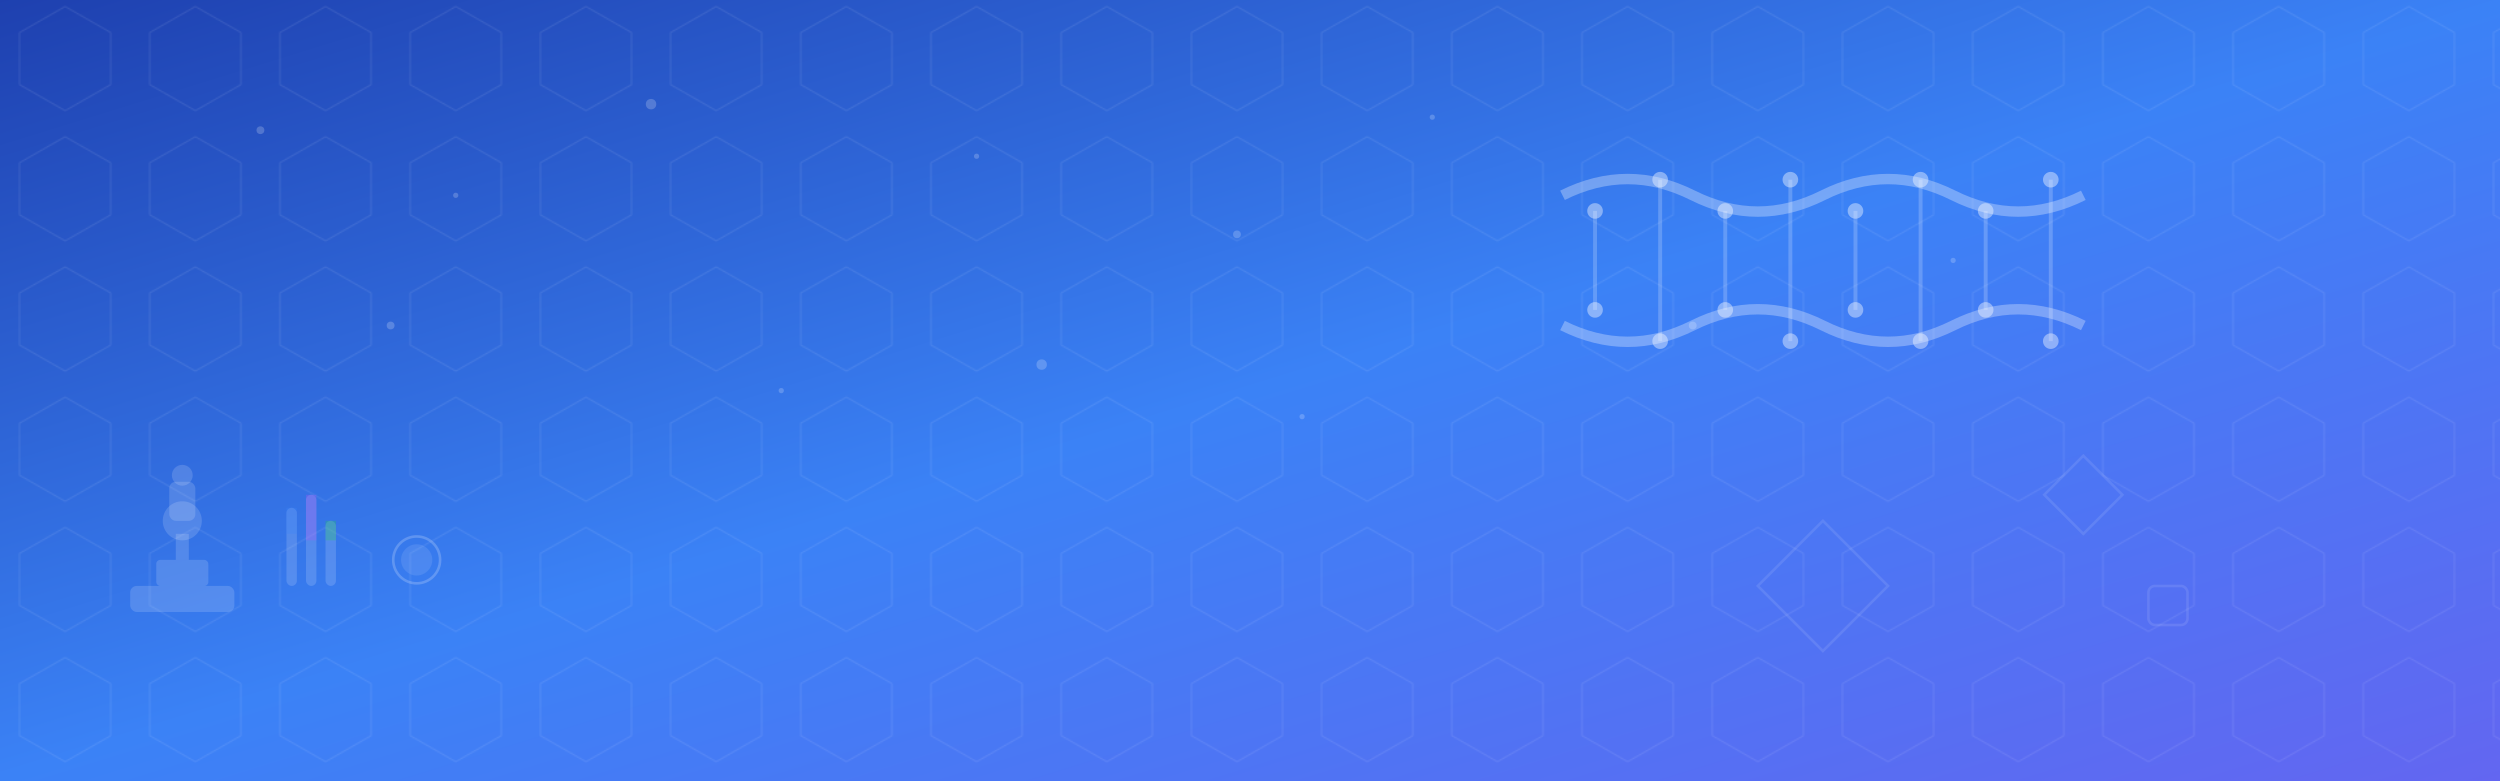 <svg width="1920" height="600" viewBox="0 0 1920 600" fill="none" xmlns="http://www.w3.org/2000/svg">
  <!-- Background gradient -->
  <defs>
    <linearGradient id="bg-gradient" x1="0%" y1="0%" x2="100%" y2="100%">
      <stop offset="0%" style="stop-color:#1e40af;stop-opacity:1" />
      <stop offset="50%" style="stop-color:#3b82f6;stop-opacity:1" />
      <stop offset="100%" style="stop-color:#6366f1;stop-opacity:1" />
    </linearGradient>
    
    <!-- Pattern overlay -->
    <pattern id="hexagon-pattern" x="0" y="0" width="100" height="100" patternUnits="userSpaceOnUse">
      <polygon points="50,5 85,25 85,65 50,85 15,65 15,25" fill="none" stroke="rgba(255,255,255,0.1)" stroke-width="1"/>
    </pattern>
  </defs>
  
  <!-- Main background -->
  <rect width="1920" height="600" fill="url(#bg-gradient)"/>
  
  <!-- Pattern overlay -->
  <rect width="1920" height="600" fill="url(#hexagon-pattern)"/>
  
  <!-- DNA Helix illustration -->
  <g transform="translate(1200, 100)">
    <!-- DNA strands -->
    <path d="M0 50 Q50 25, 100 50 T200 50 T300 50 T400 50" stroke="rgba(255,255,255,0.3)" stroke-width="8" fill="none"/>
    <path d="M0 150 Q50 175, 100 150 T200 150 T300 150 T400 150" stroke="rgba(255,255,255,0.3)" stroke-width="8" fill="none"/>
    
    <!-- DNA base pairs -->
    <g stroke="rgba(255,255,255,0.2)" stroke-width="3">
      <line x1="25" y1="62" x2="25" y2="138"/>
      <line x1="75" y1="38" x2="75" y2="162"/>
      <line x1="125" y1="62" x2="125" y2="138"/>
      <line x1="175" y1="38" x2="175" y2="162"/>
      <line x1="225" y1="62" x2="225" y2="138"/>
      <line x1="275" y1="38" x2="275" y2="162"/>
      <line x1="325" y1="62" x2="325" y2="138"/>
      <line x1="375" y1="38" x2="375" y2="162"/>
    </g>
    
    <!-- DNA nucleotides -->
    <g fill="rgba(255,255,255,0.4)">
      <circle cx="25" cy="62" r="6"/>
      <circle cx="25" cy="138" r="6"/>
      <circle cx="75" cy="38" r="6"/>
      <circle cx="75" cy="162" r="6"/>
      <circle cx="125" cy="62" r="6"/>
      <circle cx="125" cy="138" r="6"/>
      <circle cx="175" cy="38" r="6"/>
      <circle cx="175" cy="162" r="6"/>
      <circle cx="225" cy="62" r="6"/>
      <circle cx="225" cy="138" r="6"/>
      <circle cx="275" cy="38" r="6"/>
      <circle cx="275" cy="162" r="6"/>
      <circle cx="325" cy="62" r="6"/>
      <circle cx="325" cy="138" r="6"/>
      <circle cx="375" cy="38" r="6"/>
      <circle cx="375" cy="162" r="6"/>
    </g>
  </g>
  
  <!-- Laboratory equipment silhouettes -->
  <g transform="translate(100, 350)" fill="rgba(255,255,255,0.15)">
    <!-- Microscope -->
    <g>
      <rect x="0" y="100" width="80" height="20" rx="5"/>
      <rect x="20" y="80" width="40" height="20" rx="3"/>
      <rect x="35" y="60" width="10" height="20"/>
      <circle cx="40" cy="50" r="15"/>
      <rect x="30" y="20" width="20" height="30" rx="5"/>
      <circle cx="40" cy="15" r="8"/>
    </g>
    
    <!-- Test tubes -->
    <g transform="translate(120, 0)">
      <rect x="0" y="40" width="8" height="60" rx="4"/>
      <rect x="0" y="40" width="8" height="20" fill="rgba(59,130,246,0.3)"/>
      
      <rect x="15" y="30" width="8" height="70" rx="4"/>
      <rect x="15" y="30" width="8" height="35" fill="rgba(168,85,247,0.3)"/>
      
      <rect x="30" y="50" width="8" height="50" rx="4"/>
      <rect x="30" y="50" width="8" height="15" fill="rgba(34,197,94,0.3)"/>
    </g>
    
    <!-- Petri dish -->
    <g transform="translate(200, 60)">
      <circle cx="20" cy="20" r="18" stroke="rgba(255,255,255,0.2)" stroke-width="2" fill="none"/>
      <circle cx="20" cy="20" r="12" fill="rgba(255,255,255,0.1)"/>
    </g>
  </g>
  
  <!-- Floating particles/molecules -->
  <g fill="rgba(255,255,255,0.2)">
    <circle cx="200" cy="100" r="3"/>
    <circle cx="350" cy="150" r="2"/>
    <circle cx="500" cy="80" r="4"/>
    <circle cx="750" cy="120" r="2"/>
    <circle cx="950" cy="180" r="3"/>
    <circle cx="1100" cy="90" r="2"/>
    <circle cx="300" cy="250" r="3"/>
    <circle cx="600" cy="300" r="2"/>
    <circle cx="800" cy="280" r="4"/>
    <circle cx="1000" cy="320" r="2"/>
    <circle cx="1300" cy="250" r="3"/>
    <circle cx="1500" cy="200" r="2"/>
  </g>
  
  <!-- Geometric accents -->
  <g stroke="rgba(255,255,255,0.1)" stroke-width="2" fill="none">
    <polygon points="1400,400 1450,450 1400,500 1350,450" />
    <polygon points="1600,350 1630,380 1600,410 1570,380" />
    <rect x="1650" y="450" width="30" height="30" rx="5"/>
  </g>
</svg>
